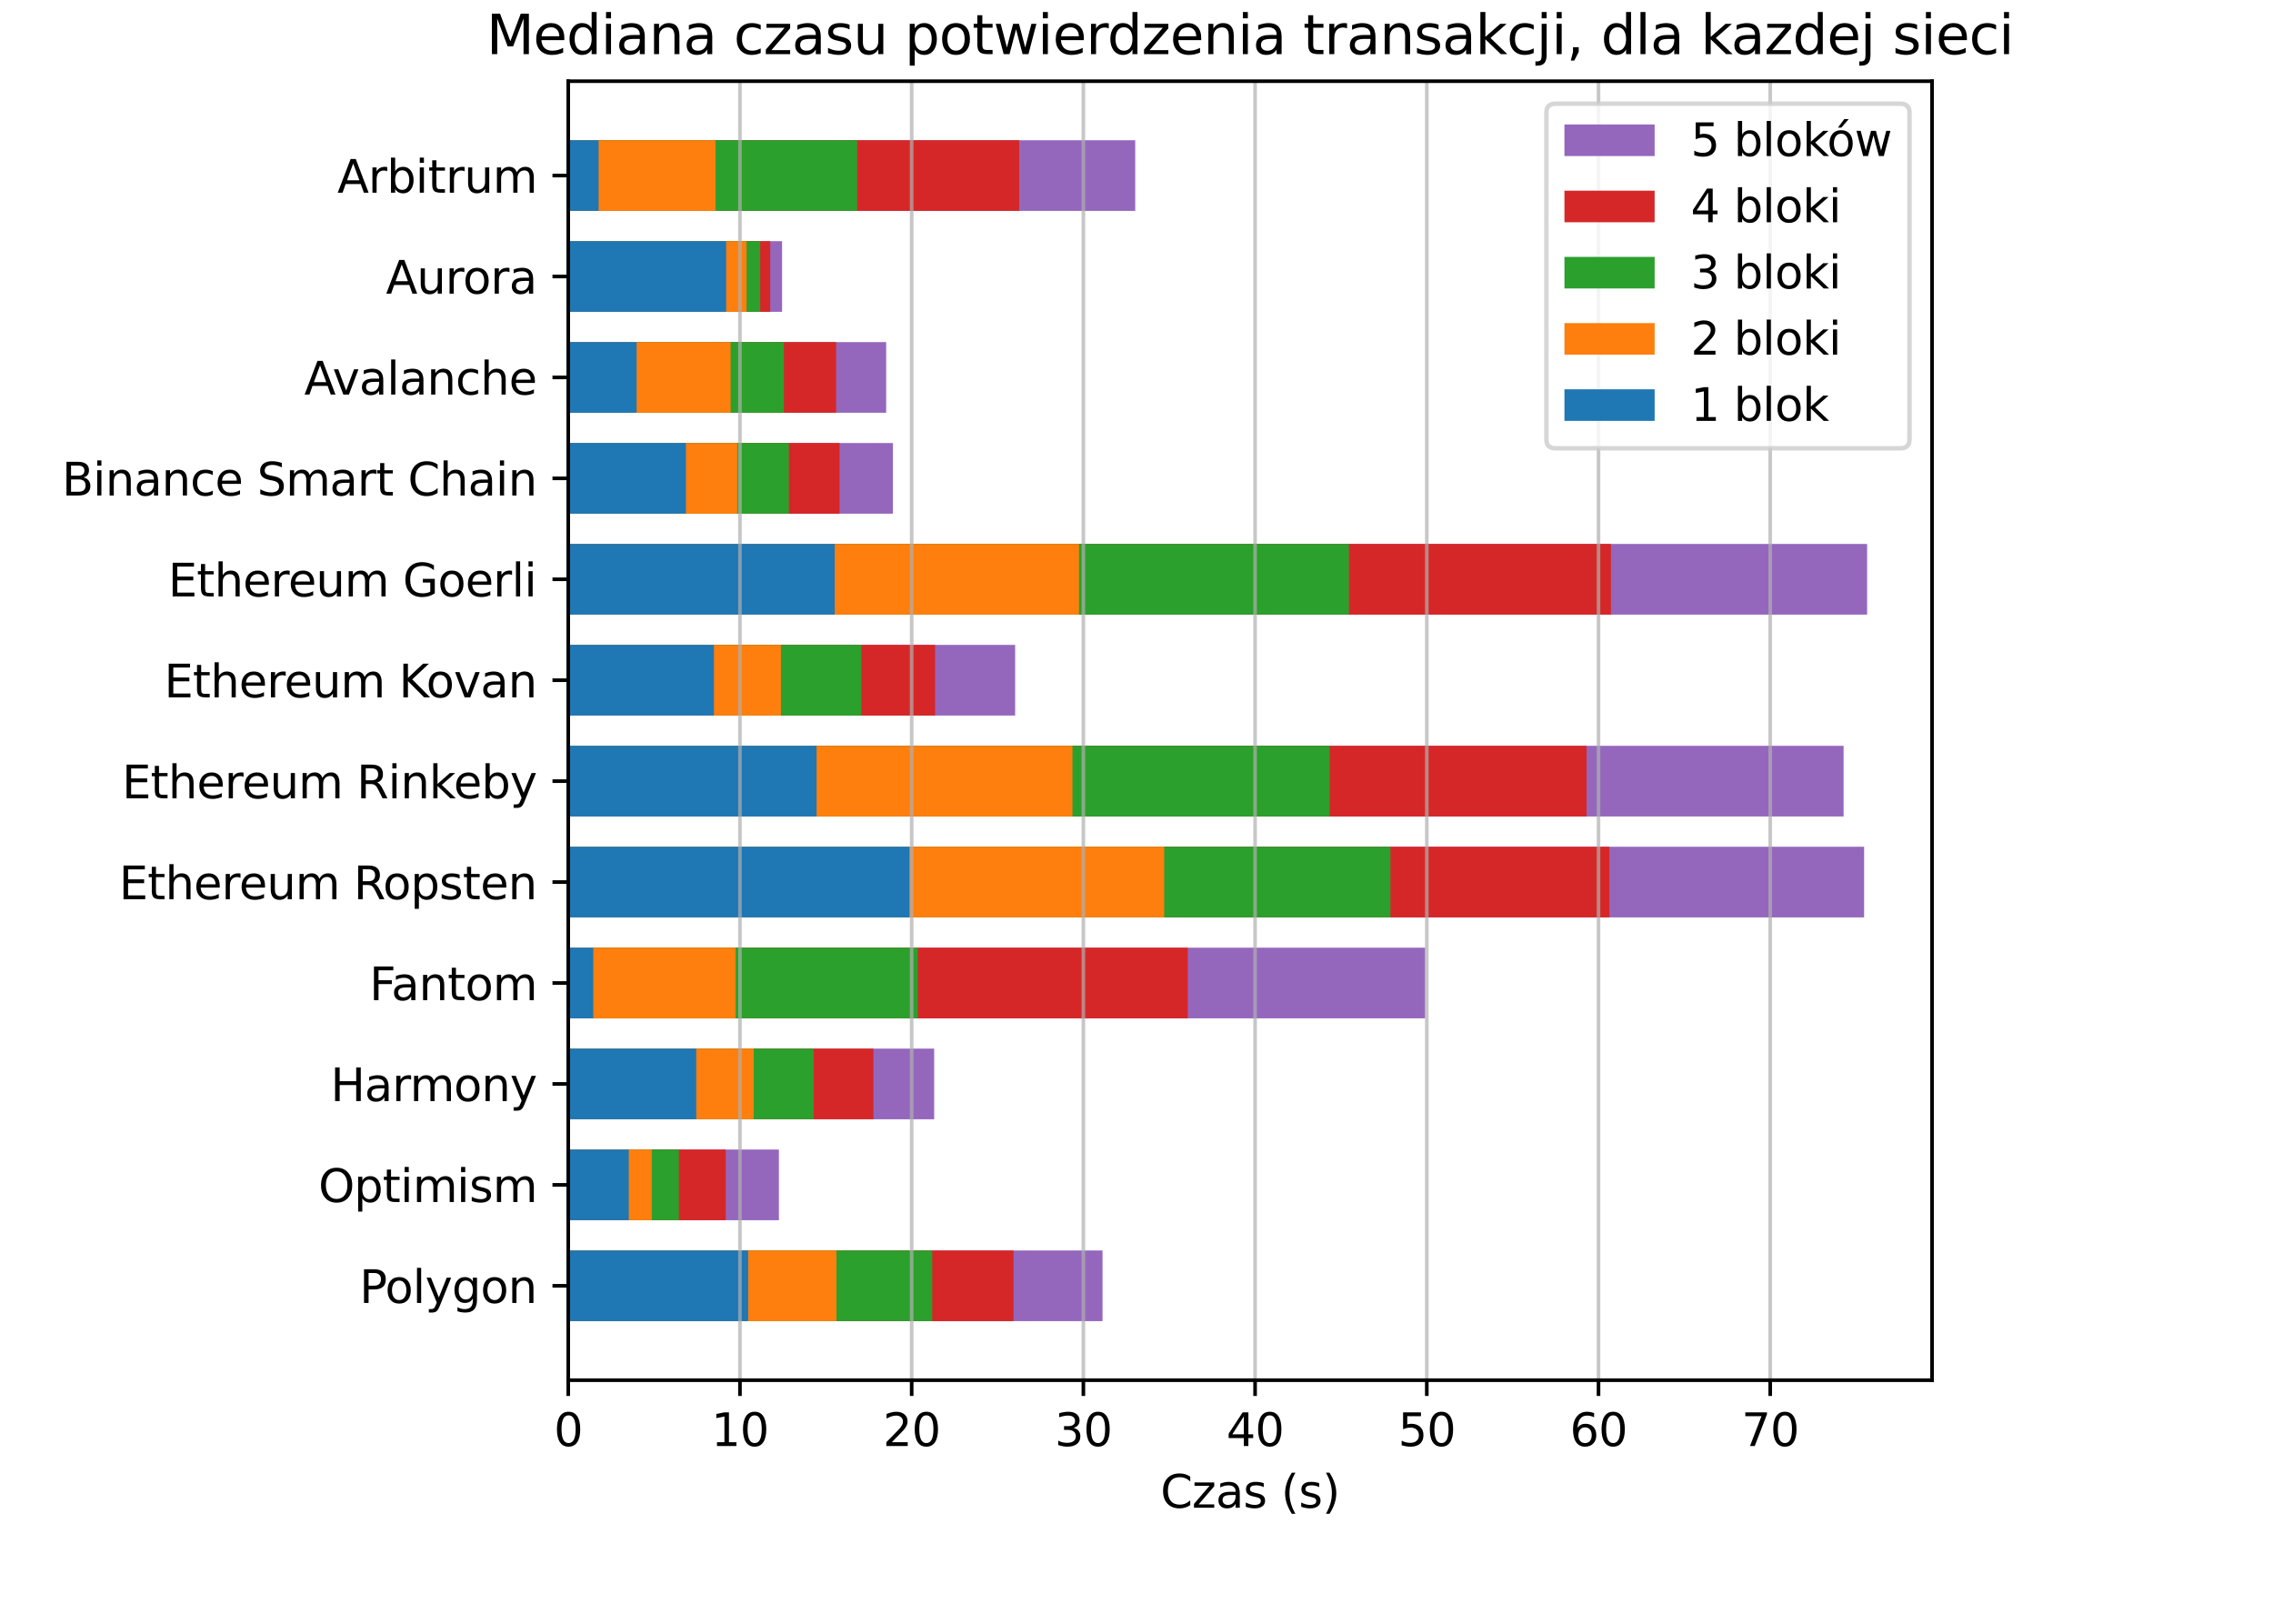 <?xml version="1.0" encoding="utf-8" standalone="no"?>
<!DOCTYPE svg PUBLIC "-//W3C//DTD SVG 1.1//EN"
  "http://www.w3.org/Graphics/SVG/1.1/DTD/svg11.dtd">
<svg xmlns:xlink="http://www.w3.org/1999/xlink" width="504pt" height="360pt" viewBox="0 0 504 360" xmlns="http://www.w3.org/2000/svg" version="1.1">
 <defs>
  <style type="text/css">*{stroke-linejoin: round; stroke-linecap: butt}</style>
 </defs>
 <g id="figure_1">
  <g id="patch_1">
   <path d="M 0 360 
L 504 360 
L 504 0 
L 0 0 
z
" style="fill: #ffffff"/>
  </g>
  <g id="axes_1">
   <g id="patch_2">
    <path d="M 126 306 
L 428.4 306 
L 428.4 18 
L 126 18 
z
" style="fill: #ffffff"/>
   </g>
   <g id="patch_3">
    <path d="M 126 292.909 
L 244.466 292.909 
L 244.466 277.245 
L 126 277.245 
z
" clip-path="url(#pb074f4d6b5)" style="fill: #9467bd"/>
   </g>
   <g id="patch_4">
    <path d="M 126 270.531 
L 172.711 270.531 
L 172.711 254.867 
L 126 254.867 
z
" clip-path="url(#pb074f4d6b5)" style="fill: #9467bd"/>
   </g>
   <g id="patch_5">
    <path d="M 126 248.154 
L 207.137 248.154 
L 207.137 232.49 
L 126 232.49 
z
" clip-path="url(#pb074f4d6b5)" style="fill: #9467bd"/>
   </g>
   <g id="patch_6">
    <path d="M 126 225.776 
L 316.008 225.776 
L 316.008 210.112 
L 126 210.112 
z
" clip-path="url(#pb074f4d6b5)" style="fill: #9467bd"/>
   </g>
   <g id="patch_7">
    <path d="M 126 203.399 
L 413.335 203.399 
L 413.335 187.734 
L 126 187.734 
z
" clip-path="url(#pb074f4d6b5)" style="fill: #9467bd"/>
   </g>
   <g id="patch_8">
    <path d="M 126 181.021 
L 408.787 181.021 
L 408.787 165.357 
L 126 165.357 
z
" clip-path="url(#pb074f4d6b5)" style="fill: #9467bd"/>
   </g>
   <g id="patch_9">
    <path d="M 126 158.643 
L 225.091 158.643 
L 225.091 142.979 
L 126 142.979 
z
" clip-path="url(#pb074f4d6b5)" style="fill: #9467bd"/>
   </g>
   <g id="patch_10">
    <path d="M 126 136.266 
L 414 136.266 
L 414 120.601 
L 126 120.601 
z
" clip-path="url(#pb074f4d6b5)" style="fill: #9467bd"/>
   </g>
   <g id="patch_11">
    <path d="M 126 113.888 
L 197.996 113.888 
L 197.996 98.224 
L 126 98.224 
z
" clip-path="url(#pb074f4d6b5)" style="fill: #9467bd"/>
   </g>
   <g id="patch_12">
    <path d="M 126 91.51 
L 196.492 91.51 
L 196.492 75.846 
L 126 75.846 
z
" clip-path="url(#pb074f4d6b5)" style="fill: #9467bd"/>
   </g>
   <g id="patch_13">
    <path d="M 126 69.133 
L 173.412 69.133 
L 173.412 53.469 
L 126 53.469 
z
" clip-path="url(#pb074f4d6b5)" style="fill: #9467bd"/>
   </g>
   <g id="patch_14">
    <path d="M 126 46.755 
L 251.717 46.755 
L 251.717 31.091 
L 126 31.091 
z
" clip-path="url(#pb074f4d6b5)" style="fill: #9467bd"/>
   </g>
   <g id="patch_15">
    <path d="M 126 292.909 
L 224.739 292.909 
L 224.739 277.245 
L 126 277.245 
z
" clip-path="url(#pb074f4d6b5)" style="fill: #d62728"/>
   </g>
   <g id="patch_16">
    <path d="M 126 270.531 
L 160.93 270.531 
L 160.93 254.867 
L 126 254.867 
z
" clip-path="url(#pb074f4d6b5)" style="fill: #d62728"/>
   </g>
   <g id="patch_17">
    <path d="M 126 248.154 
L 193.668 248.154 
L 193.668 232.49 
L 126 232.49 
z
" clip-path="url(#pb074f4d6b5)" style="fill: #d62728"/>
   </g>
   <g id="patch_18">
    <path d="M 126 225.776 
L 263.364 225.776 
L 263.364 210.112 
L 126 210.112 
z
" clip-path="url(#pb074f4d6b5)" style="fill: #d62728"/>
   </g>
   <g id="patch_19">
    <path d="M 126 203.399 
L 356.86 203.399 
L 356.86 187.734 
L 126 187.734 
z
" clip-path="url(#pb074f4d6b5)" style="fill: #d62728"/>
   </g>
   <g id="patch_20">
    <path d="M 126 181.021 
L 351.796 181.021 
L 351.796 165.357 
L 126 165.357 
z
" clip-path="url(#pb074f4d6b5)" style="fill: #d62728"/>
   </g>
   <g id="patch_21">
    <path d="M 126 158.643 
L 207.344 158.643 
L 207.344 142.979 
L 126 142.979 
z
" clip-path="url(#pb074f4d6b5)" style="fill: #d62728"/>
   </g>
   <g id="patch_22">
    <path d="M 126 136.266 
L 357.198 136.266 
L 357.198 120.601 
L 126 120.601 
z
" clip-path="url(#pb074f4d6b5)" style="fill: #d62728"/>
   </g>
   <g id="patch_23">
    <path d="M 126 113.888 
L 186.159 113.888 
L 186.159 98.224 
L 126 98.224 
z
" clip-path="url(#pb074f4d6b5)" style="fill: #d62728"/>
   </g>
   <g id="patch_24">
    <path d="M 126 91.51 
L 185.395 91.51 
L 185.395 75.846 
L 126 75.846 
z
" clip-path="url(#pb074f4d6b5)" style="fill: #d62728"/>
   </g>
   <g id="patch_25">
    <path d="M 126 69.133 
L 170.786 69.133 
L 170.786 53.469 
L 126 53.469 
z
" clip-path="url(#pb074f4d6b5)" style="fill: #d62728"/>
   </g>
   <g id="patch_26">
    <path d="M 126 46.755 
L 225.98 46.755 
L 225.98 31.091 
L 126 31.091 
z
" clip-path="url(#pb074f4d6b5)" style="fill: #d62728"/>
   </g>
   <g id="patch_27">
    <path d="M 126 292.909 
L 206.701 292.909 
L 206.701 277.245 
L 126 277.245 
z
" clip-path="url(#pb074f4d6b5)" style="fill: #2ca02c"/>
   </g>
   <g id="patch_28">
    <path d="M 126 270.531 
L 150.532 270.531 
L 150.532 254.867 
L 126 254.867 
z
" clip-path="url(#pb074f4d6b5)" style="fill: #2ca02c"/>
   </g>
   <g id="patch_29">
    <path d="M 126 248.154 
L 180.398 248.154 
L 180.398 232.49 
L 126 232.49 
z
" clip-path="url(#pb074f4d6b5)" style="fill: #2ca02c"/>
   </g>
   <g id="patch_30">
    <path d="M 126 225.776 
L 203.498 225.776 
L 203.498 210.112 
L 126 210.112 
z
" clip-path="url(#pb074f4d6b5)" style="fill: #2ca02c"/>
   </g>
   <g id="patch_31">
    <path d="M 126 203.399 
L 308.305 203.399 
L 308.305 187.734 
L 126 187.734 
z
" clip-path="url(#pb074f4d6b5)" style="fill: #2ca02c"/>
   </g>
   <g id="patch_32">
    <path d="M 126 181.021 
L 294.806 181.021 
L 294.806 165.357 
L 126 165.357 
z
" clip-path="url(#pb074f4d6b5)" style="fill: #2ca02c"/>
   </g>
   <g id="patch_33">
    <path d="M 126 158.643 
L 190.975 158.643 
L 190.975 142.979 
L 126 142.979 
z
" clip-path="url(#pb074f4d6b5)" style="fill: #2ca02c"/>
   </g>
   <g id="patch_34">
    <path d="M 126 136.266 
L 299.11 136.266 
L 299.11 120.601 
L 126 120.601 
z
" clip-path="url(#pb074f4d6b5)" style="fill: #2ca02c"/>
   </g>
   <g id="patch_35">
    <path d="M 126 113.888 
L 174.914 113.888 
L 174.914 98.224 
L 126 98.224 
z
" clip-path="url(#pb074f4d6b5)" style="fill: #2ca02c"/>
   </g>
   <g id="patch_36">
    <path d="M 126 91.51 
L 173.816 91.51 
L 173.816 75.846 
L 126 75.846 
z
" clip-path="url(#pb074f4d6b5)" style="fill: #2ca02c"/>
   </g>
   <g id="patch_37">
    <path d="M 126 69.133 
L 168.559 69.133 
L 168.559 53.469 
L 126 53.469 
z
" clip-path="url(#pb074f4d6b5)" style="fill: #2ca02c"/>
   </g>
   <g id="patch_38">
    <path d="M 126 46.755 
L 190.058 46.755 
L 190.058 31.091 
L 126 31.091 
z
" clip-path="url(#pb074f4d6b5)" style="fill: #2ca02c"/>
   </g>
   <g id="patch_39">
    <path d="M 126 292.909 
L 185.461 292.909 
L 185.461 277.245 
L 126 277.245 
z
" clip-path="url(#pb074f4d6b5)" style="fill: #ff7f0e"/>
   </g>
   <g id="patch_40">
    <path d="M 126 270.531 
L 144.517 270.531 
L 144.517 254.867 
L 126 254.867 
z
" clip-path="url(#pb074f4d6b5)" style="fill: #ff7f0e"/>
   </g>
   <g id="patch_41">
    <path d="M 126 248.154 
L 167.115 248.154 
L 167.115 232.49 
L 126 232.49 
z
" clip-path="url(#pb074f4d6b5)" style="fill: #ff7f0e"/>
   </g>
   <g id="patch_42">
    <path d="M 126 225.776 
L 163.108 225.776 
L 163.108 210.112 
L 126 210.112 
z
" clip-path="url(#pb074f4d6b5)" style="fill: #ff7f0e"/>
   </g>
   <g id="patch_43">
    <path d="M 126 203.399 
L 258.137 203.399 
L 258.137 187.734 
L 126 187.734 
z
" clip-path="url(#pb074f4d6b5)" style="fill: #ff7f0e"/>
   </g>
   <g id="patch_44">
    <path d="M 126 181.021 
L 237.796 181.021 
L 237.796 165.357 
L 126 165.357 
z
" clip-path="url(#pb074f4d6b5)" style="fill: #ff7f0e"/>
   </g>
   <g id="patch_45">
    <path d="M 126 158.643 
L 173.155 158.643 
L 173.155 142.979 
L 126 142.979 
z
" clip-path="url(#pb074f4d6b5)" style="fill: #ff7f0e"/>
   </g>
   <g id="patch_46">
    <path d="M 126 136.266 
L 239.25 136.266 
L 239.25 120.601 
L 126 120.601 
z
" clip-path="url(#pb074f4d6b5)" style="fill: #ff7f0e"/>
   </g>
   <g id="patch_47">
    <path d="M 126 113.888 
L 163.478 113.888 
L 163.478 98.224 
L 126 98.224 
z
" clip-path="url(#pb074f4d6b5)" style="fill: #ff7f0e"/>
   </g>
   <g id="patch_48">
    <path d="M 126 91.51 
L 162.001 91.51 
L 162.001 75.846 
L 126 75.846 
z
" clip-path="url(#pb074f4d6b5)" style="fill: #ff7f0e"/>
   </g>
   <g id="patch_49">
    <path d="M 126 69.133 
L 165.535 69.133 
L 165.535 53.469 
L 126 53.469 
z
" clip-path="url(#pb074f4d6b5)" style="fill: #ff7f0e"/>
   </g>
   <g id="patch_50">
    <path d="M 126 46.755 
L 158.654 46.755 
L 158.654 31.091 
L 126 31.091 
z
" clip-path="url(#pb074f4d6b5)" style="fill: #ff7f0e"/>
   </g>
   <g id="patch_51">
    <path d="M 126 292.909 
L 165.888 292.909 
L 165.888 277.245 
L 126 277.245 
z
" clip-path="url(#pb074f4d6b5)" style="fill: #1f77b4"/>
   </g>
   <g id="patch_52">
    <path d="M 126 270.531 
L 139.423 270.531 
L 139.423 254.867 
L 126 254.867 
z
" clip-path="url(#pb074f4d6b5)" style="fill: #1f77b4"/>
   </g>
   <g id="patch_53">
    <path d="M 126 248.154 
L 154.387 248.154 
L 154.387 232.49 
L 126 232.49 
z
" clip-path="url(#pb074f4d6b5)" style="fill: #1f77b4"/>
   </g>
   <g id="patch_54">
    <path d="M 126 225.776 
L 131.556 225.776 
L 131.556 210.112 
L 126 210.112 
z
" clip-path="url(#pb074f4d6b5)" style="fill: #1f77b4"/>
   </g>
   <g id="patch_55">
    <path d="M 126 203.399 
L 201.669 203.399 
L 201.669 187.734 
L 126 187.734 
z
" clip-path="url(#pb074f4d6b5)" style="fill: #1f77b4"/>
   </g>
   <g id="patch_56">
    <path d="M 126 181.021 
L 181.063 181.021 
L 181.063 165.357 
L 126 165.357 
z
" clip-path="url(#pb074f4d6b5)" style="fill: #1f77b4"/>
   </g>
   <g id="patch_57">
    <path d="M 126 158.643 
L 158.304 158.643 
L 158.304 142.979 
L 126 142.979 
z
" clip-path="url(#pb074f4d6b5)" style="fill: #1f77b4"/>
   </g>
   <g id="patch_58">
    <path d="M 126 136.266 
L 185.089 136.266 
L 185.089 120.601 
L 126 120.601 
z
" clip-path="url(#pb074f4d6b5)" style="fill: #1f77b4"/>
   </g>
   <g id="patch_59">
    <path d="M 126 113.888 
L 152.093 113.888 
L 152.093 98.224 
L 126 98.224 
z
" clip-path="url(#pb074f4d6b5)" style="fill: #1f77b4"/>
   </g>
   <g id="patch_60">
    <path d="M 126 91.51 
L 141.165 91.51 
L 141.165 75.846 
L 126 75.846 
z
" clip-path="url(#pb074f4d6b5)" style="fill: #1f77b4"/>
   </g>
   <g id="patch_61">
    <path d="M 126 69.133 
L 161.013 69.133 
L 161.013 53.469 
L 126 53.469 
z
" clip-path="url(#pb074f4d6b5)" style="fill: #1f77b4"/>
   </g>
   <g id="patch_62">
    <path d="M 126 46.755 
L 132.735 46.755 
L 132.735 31.091 
L 126 31.091 
z
" clip-path="url(#pb074f4d6b5)" style="fill: #1f77b4"/>
   </g>
   <g id="matplotlib.axis_1">
    <g id="xtick_1">
     <g id="line2d_1">
      <path d="M 126 306 
L 126 18 
" clip-path="url(#pb074f4d6b5)" style="fill: none; stroke: #b0b0b0; stroke-opacity: 0.7; stroke-width: 0.8; stroke-linecap: square"/>
     </g>
     <g id="line2d_2">
      <defs>
       <path id="md0ee60b327" d="M 0 0 
L 0 3.5 
" style="stroke: #000000; stroke-width: 0.8"/>
      </defs>
      <g>
       <use xlink:href="#md0ee60b327" x="126" y="306" style="stroke: #000000; stroke-width: 0.8"/>
      </g>
     </g>
     <g id="text_1">
      <!-- 0 -->
      <g transform="translate(122.819 320.598)scale(0.1 -0.1)">
       <defs>
        <path id="DejaVuSans-30" d="M 2034 4250 
Q 1547 4250 1301 3770 
Q 1056 3291 1056 2328 
Q 1056 1369 1301 889 
Q 1547 409 2034 409 
Q 2525 409 2770 889 
Q 3016 1369 3016 2328 
Q 3016 3291 2770 3770 
Q 2525 4250 2034 4250 
z
M 2034 4750 
Q 2819 4750 3233 4129 
Q 3647 3509 3647 2328 
Q 3647 1150 3233 529 
Q 2819 -91 2034 -91 
Q 1250 -91 836 529 
Q 422 1150 422 2328 
Q 422 3509 836 4129 
Q 1250 4750 2034 4750 
z
" transform="scale(0.016)"/>
       </defs>
       <use xlink:href="#DejaVuSans-30"/>
      </g>
     </g>
    </g>
    <g id="xtick_2">
     <g id="line2d_3">
      <path d="M 164.074 306 
L 164.074 18 
" clip-path="url(#pb074f4d6b5)" style="fill: none; stroke: #b0b0b0; stroke-opacity: 0.7; stroke-width: 0.8; stroke-linecap: square"/>
     </g>
     <g id="line2d_4">
      <g>
       <use xlink:href="#md0ee60b327" x="164.074" y="306" style="stroke: #000000; stroke-width: 0.8"/>
      </g>
     </g>
     <g id="text_2">
      <!-- 10 -->
      <g transform="translate(157.711 320.598)scale(0.1 -0.1)">
       <defs>
        <path id="DejaVuSans-31" d="M 794 531 
L 1825 531 
L 1825 4091 
L 703 3866 
L 703 4441 
L 1819 4666 
L 2450 4666 
L 2450 531 
L 3481 531 
L 3481 0 
L 794 0 
L 794 531 
z
" transform="scale(0.016)"/>
       </defs>
       <use xlink:href="#DejaVuSans-31"/>
       <use xlink:href="#DejaVuSans-30" x="63.623"/>
      </g>
     </g>
    </g>
    <g id="xtick_3">
     <g id="line2d_5">
      <path d="M 202.148 306 
L 202.148 18 
" clip-path="url(#pb074f4d6b5)" style="fill: none; stroke: #b0b0b0; stroke-opacity: 0.7; stroke-width: 0.8; stroke-linecap: square"/>
     </g>
     <g id="line2d_6">
      <g>
       <use xlink:href="#md0ee60b327" x="202.148" y="306" style="stroke: #000000; stroke-width: 0.8"/>
      </g>
     </g>
     <g id="text_3">
      <!-- 20 -->
      <g transform="translate(195.785 320.598)scale(0.1 -0.1)">
       <defs>
        <path id="DejaVuSans-32" d="M 1228 531 
L 3431 531 
L 3431 0 
L 469 0 
L 469 531 
Q 828 903 1448 1529 
Q 2069 2156 2228 2338 
Q 2531 2678 2651 2914 
Q 2772 3150 2772 3378 
Q 2772 3750 2511 3984 
Q 2250 4219 1831 4219 
Q 1534 4219 1204 4116 
Q 875 4013 500 3803 
L 500 4441 
Q 881 4594 1212 4672 
Q 1544 4750 1819 4750 
Q 2544 4750 2975 4387 
Q 3406 4025 3406 3419 
Q 3406 3131 3298 2873 
Q 3191 2616 2906 2266 
Q 2828 2175 2409 1742 
Q 1991 1309 1228 531 
z
" transform="scale(0.016)"/>
       </defs>
       <use xlink:href="#DejaVuSans-32"/>
       <use xlink:href="#DejaVuSans-30" x="63.623"/>
      </g>
     </g>
    </g>
    <g id="xtick_4">
     <g id="line2d_7">
      <path d="M 240.221 306 
L 240.221 18 
" clip-path="url(#pb074f4d6b5)" style="fill: none; stroke: #b0b0b0; stroke-opacity: 0.7; stroke-width: 0.8; stroke-linecap: square"/>
     </g>
     <g id="line2d_8">
      <g>
       <use xlink:href="#md0ee60b327" x="240.221" y="306" style="stroke: #000000; stroke-width: 0.8"/>
      </g>
     </g>
     <g id="text_4">
      <!-- 30 -->
      <g transform="translate(233.859 320.598)scale(0.1 -0.1)">
       <defs>
        <path id="DejaVuSans-33" d="M 2597 2516 
Q 3050 2419 3304 2112 
Q 3559 1806 3559 1356 
Q 3559 666 3084 287 
Q 2609 -91 1734 -91 
Q 1441 -91 1130 -33 
Q 819 25 488 141 
L 488 750 
Q 750 597 1062 519 
Q 1375 441 1716 441 
Q 2309 441 2620 675 
Q 2931 909 2931 1356 
Q 2931 1769 2642 2001 
Q 2353 2234 1838 2234 
L 1294 2234 
L 1294 2753 
L 1863 2753 
Q 2328 2753 2575 2939 
Q 2822 3125 2822 3475 
Q 2822 3834 2567 4026 
Q 2313 4219 1838 4219 
Q 1578 4219 1281 4162 
Q 984 4106 628 3988 
L 628 4550 
Q 988 4650 1302 4700 
Q 1616 4750 1894 4750 
Q 2613 4750 3031 4423 
Q 3450 4097 3450 3541 
Q 3450 3153 3228 2886 
Q 3006 2619 2597 2516 
z
" transform="scale(0.016)"/>
       </defs>
       <use xlink:href="#DejaVuSans-33"/>
       <use xlink:href="#DejaVuSans-30" x="63.623"/>
      </g>
     </g>
    </g>
    <g id="xtick_5">
     <g id="line2d_9">
      <path d="M 278.295 306 
L 278.295 18 
" clip-path="url(#pb074f4d6b5)" style="fill: none; stroke: #b0b0b0; stroke-opacity: 0.7; stroke-width: 0.8; stroke-linecap: square"/>
     </g>
     <g id="line2d_10">
      <g>
       <use xlink:href="#md0ee60b327" x="278.295" y="306" style="stroke: #000000; stroke-width: 0.8"/>
      </g>
     </g>
     <g id="text_5">
      <!-- 40 -->
      <g transform="translate(271.933 320.598)scale(0.1 -0.1)">
       <defs>
        <path id="DejaVuSans-34" d="M 2419 4116 
L 825 1625 
L 2419 1625 
L 2419 4116 
z
M 2253 4666 
L 3047 4666 
L 3047 1625 
L 3713 1625 
L 3713 1100 
L 3047 1100 
L 3047 0 
L 2419 0 
L 2419 1100 
L 313 1100 
L 313 1709 
L 2253 4666 
z
" transform="scale(0.016)"/>
       </defs>
       <use xlink:href="#DejaVuSans-34"/>
       <use xlink:href="#DejaVuSans-30" x="63.623"/>
      </g>
     </g>
    </g>
    <g id="xtick_6">
     <g id="line2d_11">
      <path d="M 316.369 306 
L 316.369 18 
" clip-path="url(#pb074f4d6b5)" style="fill: none; stroke: #b0b0b0; stroke-opacity: 0.7; stroke-width: 0.8; stroke-linecap: square"/>
     </g>
     <g id="line2d_12">
      <g>
       <use xlink:href="#md0ee60b327" x="316.369" y="306" style="stroke: #000000; stroke-width: 0.8"/>
      </g>
     </g>
     <g id="text_6">
      <!-- 50 -->
      <g transform="translate(310.006 320.598)scale(0.1 -0.1)">
       <defs>
        <path id="DejaVuSans-35" d="M 691 4666 
L 3169 4666 
L 3169 4134 
L 1269 4134 
L 1269 2991 
Q 1406 3038 1543 3061 
Q 1681 3084 1819 3084 
Q 2600 3084 3056 2656 
Q 3513 2228 3513 1497 
Q 3513 744 3044 326 
Q 2575 -91 1722 -91 
Q 1428 -91 1123 -41 
Q 819 9 494 109 
L 494 744 
Q 775 591 1075 516 
Q 1375 441 1709 441 
Q 2250 441 2565 725 
Q 2881 1009 2881 1497 
Q 2881 1984 2565 2268 
Q 2250 2553 1709 2553 
Q 1456 2553 1204 2497 
Q 953 2441 691 2322 
L 691 4666 
z
" transform="scale(0.016)"/>
       </defs>
       <use xlink:href="#DejaVuSans-35"/>
       <use xlink:href="#DejaVuSans-30" x="63.623"/>
      </g>
     </g>
    </g>
    <g id="xtick_7">
     <g id="line2d_13">
      <path d="M 354.443 306 
L 354.443 18 
" clip-path="url(#pb074f4d6b5)" style="fill: none; stroke: #b0b0b0; stroke-opacity: 0.7; stroke-width: 0.8; stroke-linecap: square"/>
     </g>
     <g id="line2d_14">
      <g>
       <use xlink:href="#md0ee60b327" x="354.443" y="306" style="stroke: #000000; stroke-width: 0.8"/>
      </g>
     </g>
     <g id="text_7">
      <!-- 60 -->
      <g transform="translate(348.08 320.598)scale(0.1 -0.1)">
       <defs>
        <path id="DejaVuSans-36" d="M 2113 2584 
Q 1688 2584 1439 2293 
Q 1191 2003 1191 1497 
Q 1191 994 1439 701 
Q 1688 409 2113 409 
Q 2538 409 2786 701 
Q 3034 994 3034 1497 
Q 3034 2003 2786 2293 
Q 2538 2584 2113 2584 
z
M 3366 4563 
L 3366 3988 
Q 3128 4100 2886 4159 
Q 2644 4219 2406 4219 
Q 1781 4219 1451 3797 
Q 1122 3375 1075 2522 
Q 1259 2794 1537 2939 
Q 1816 3084 2150 3084 
Q 2853 3084 3261 2657 
Q 3669 2231 3669 1497 
Q 3669 778 3244 343 
Q 2819 -91 2113 -91 
Q 1303 -91 875 529 
Q 447 1150 447 2328 
Q 447 3434 972 4092 
Q 1497 4750 2381 4750 
Q 2619 4750 2861 4703 
Q 3103 4656 3366 4563 
z
" transform="scale(0.016)"/>
       </defs>
       <use xlink:href="#DejaVuSans-36"/>
       <use xlink:href="#DejaVuSans-30" x="63.623"/>
      </g>
     </g>
    </g>
    <g id="xtick_8">
     <g id="line2d_15">
      <path d="M 392.516 306 
L 392.516 18 
" clip-path="url(#pb074f4d6b5)" style="fill: none; stroke: #b0b0b0; stroke-opacity: 0.7; stroke-width: 0.8; stroke-linecap: square"/>
     </g>
     <g id="line2d_16">
      <g>
       <use xlink:href="#md0ee60b327" x="392.516" y="306" style="stroke: #000000; stroke-width: 0.8"/>
      </g>
     </g>
     <g id="text_8">
      <!-- 70 -->
      <g transform="translate(386.154 320.598)scale(0.1 -0.1)">
       <defs>
        <path id="DejaVuSans-37" d="M 525 4666 
L 3525 4666 
L 3525 4397 
L 1831 0 
L 1172 0 
L 2766 4134 
L 525 4134 
L 525 4666 
z
" transform="scale(0.016)"/>
       </defs>
       <use xlink:href="#DejaVuSans-37"/>
       <use xlink:href="#DejaVuSans-30" x="63.623"/>
      </g>
     </g>
    </g>
    <g id="text_9">
     <!-- Czas (s) -->
     <g transform="translate(257.32 334.277)scale(0.1 -0.1)">
      <defs>
       <path id="DejaVuSans-43" d="M 4122 4306 
L 4122 3641 
Q 3803 3938 3442 4084 
Q 3081 4231 2675 4231 
Q 1875 4231 1450 3742 
Q 1025 3253 1025 2328 
Q 1025 1406 1450 917 
Q 1875 428 2675 428 
Q 3081 428 3442 575 
Q 3803 722 4122 1019 
L 4122 359 
Q 3791 134 3420 21 
Q 3050 -91 2638 -91 
Q 1578 -91 968 557 
Q 359 1206 359 2328 
Q 359 3453 968 4101 
Q 1578 4750 2638 4750 
Q 3056 4750 3426 4639 
Q 3797 4528 4122 4306 
z
" transform="scale(0.016)"/>
       <path id="DejaVuSans-7a" d="M 353 3500 
L 3084 3500 
L 3084 2975 
L 922 459 
L 3084 459 
L 3084 0 
L 275 0 
L 275 525 
L 2438 3041 
L 353 3041 
L 353 3500 
z
" transform="scale(0.016)"/>
       <path id="DejaVuSans-61" d="M 2194 1759 
Q 1497 1759 1228 1600 
Q 959 1441 959 1056 
Q 959 750 1161 570 
Q 1363 391 1709 391 
Q 2188 391 2477 730 
Q 2766 1069 2766 1631 
L 2766 1759 
L 2194 1759 
z
M 3341 1997 
L 3341 0 
L 2766 0 
L 2766 531 
Q 2569 213 2275 61 
Q 1981 -91 1556 -91 
Q 1019 -91 701 211 
Q 384 513 384 1019 
Q 384 1609 779 1909 
Q 1175 2209 1959 2209 
L 2766 2209 
L 2766 2266 
Q 2766 2663 2505 2880 
Q 2244 3097 1772 3097 
Q 1472 3097 1187 3025 
Q 903 2953 641 2809 
L 641 3341 
Q 956 3463 1253 3523 
Q 1550 3584 1831 3584 
Q 2591 3584 2966 3190 
Q 3341 2797 3341 1997 
z
" transform="scale(0.016)"/>
       <path id="DejaVuSans-73" d="M 2834 3397 
L 2834 2853 
Q 2591 2978 2328 3040 
Q 2066 3103 1784 3103 
Q 1356 3103 1142 2972 
Q 928 2841 928 2578 
Q 928 2378 1081 2264 
Q 1234 2150 1697 2047 
L 1894 2003 
Q 2506 1872 2764 1633 
Q 3022 1394 3022 966 
Q 3022 478 2636 193 
Q 2250 -91 1575 -91 
Q 1294 -91 989 -36 
Q 684 19 347 128 
L 347 722 
Q 666 556 975 473 
Q 1284 391 1588 391 
Q 1994 391 2212 530 
Q 2431 669 2431 922 
Q 2431 1156 2273 1281 
Q 2116 1406 1581 1522 
L 1381 1569 
Q 847 1681 609 1914 
Q 372 2147 372 2553 
Q 372 3047 722 3315 
Q 1072 3584 1716 3584 
Q 2034 3584 2315 3537 
Q 2597 3491 2834 3397 
z
" transform="scale(0.016)"/>
       <path id="DejaVuSans-20" transform="scale(0.016)"/>
       <path id="DejaVuSans-28" d="M 1984 4856 
Q 1566 4138 1362 3434 
Q 1159 2731 1159 2009 
Q 1159 1288 1364 580 
Q 1569 -128 1984 -844 
L 1484 -844 
Q 1016 -109 783 600 
Q 550 1309 550 2009 
Q 550 2706 781 3412 
Q 1013 4119 1484 4856 
L 1984 4856 
z
" transform="scale(0.016)"/>
       <path id="DejaVuSans-29" d="M 513 4856 
L 1013 4856 
Q 1481 4119 1714 3412 
Q 1947 2706 1947 2009 
Q 1947 1309 1714 600 
Q 1481 -109 1013 -844 
L 513 -844 
Q 928 -128 1133 580 
Q 1338 1288 1338 2009 
Q 1338 2731 1133 3434 
Q 928 4138 513 4856 
z
" transform="scale(0.016)"/>
      </defs>
      <use xlink:href="#DejaVuSans-43"/>
      <use xlink:href="#DejaVuSans-7a" x="69.824"/>
      <use xlink:href="#DejaVuSans-61" x="122.314"/>
      <use xlink:href="#DejaVuSans-73" x="183.594"/>
      <use xlink:href="#DejaVuSans-20" x="235.693"/>
      <use xlink:href="#DejaVuSans-28" x="267.48"/>
      <use xlink:href="#DejaVuSans-73" x="306.494"/>
      <use xlink:href="#DejaVuSans-29" x="358.594"/>
     </g>
    </g>
   </g>
   <g id="matplotlib.axis_2">
    <g id="ytick_1">
     <g id="line2d_17">
      <defs>
       <path id="m1bf7a551d7" d="M 0 0 
L -3.5 0 
" style="stroke: #000000; stroke-width: 0.8"/>
      </defs>
      <g>
       <use xlink:href="#m1bf7a551d7" x="126" y="285.077" style="stroke: #000000; stroke-width: 0.8"/>
      </g>
     </g>
     <g id="text_10">
      <!-- Polygon -->
      <g transform="translate(79.713 288.876)scale(0.1 -0.1)">
       <defs>
        <path id="DejaVuSans-50" d="M 1259 4147 
L 1259 2394 
L 2053 2394 
Q 2494 2394 2734 2622 
Q 2975 2850 2975 3272 
Q 2975 3691 2734 3919 
Q 2494 4147 2053 4147 
L 1259 4147 
z
M 628 4666 
L 2053 4666 
Q 2838 4666 3239 4311 
Q 3641 3956 3641 3272 
Q 3641 2581 3239 2228 
Q 2838 1875 2053 1875 
L 1259 1875 
L 1259 0 
L 628 0 
L 628 4666 
z
" transform="scale(0.016)"/>
        <path id="DejaVuSans-6f" d="M 1959 3097 
Q 1497 3097 1228 2736 
Q 959 2375 959 1747 
Q 959 1119 1226 758 
Q 1494 397 1959 397 
Q 2419 397 2687 759 
Q 2956 1122 2956 1747 
Q 2956 2369 2687 2733 
Q 2419 3097 1959 3097 
z
M 1959 3584 
Q 2709 3584 3137 3096 
Q 3566 2609 3566 1747 
Q 3566 888 3137 398 
Q 2709 -91 1959 -91 
Q 1206 -91 779 398 
Q 353 888 353 1747 
Q 353 2609 779 3096 
Q 1206 3584 1959 3584 
z
" transform="scale(0.016)"/>
        <path id="DejaVuSans-6c" d="M 603 4863 
L 1178 4863 
L 1178 0 
L 603 0 
L 603 4863 
z
" transform="scale(0.016)"/>
        <path id="DejaVuSans-79" d="M 2059 -325 
Q 1816 -950 1584 -1140 
Q 1353 -1331 966 -1331 
L 506 -1331 
L 506 -850 
L 844 -850 
Q 1081 -850 1212 -737 
Q 1344 -625 1503 -206 
L 1606 56 
L 191 3500 
L 800 3500 
L 1894 763 
L 2988 3500 
L 3597 3500 
L 2059 -325 
z
" transform="scale(0.016)"/>
        <path id="DejaVuSans-67" d="M 2906 1791 
Q 2906 2416 2648 2759 
Q 2391 3103 1925 3103 
Q 1463 3103 1205 2759 
Q 947 2416 947 1791 
Q 947 1169 1205 825 
Q 1463 481 1925 481 
Q 2391 481 2648 825 
Q 2906 1169 2906 1791 
z
M 3481 434 
Q 3481 -459 3084 -895 
Q 2688 -1331 1869 -1331 
Q 1566 -1331 1297 -1286 
Q 1028 -1241 775 -1147 
L 775 -588 
Q 1028 -725 1275 -790 
Q 1522 -856 1778 -856 
Q 2344 -856 2625 -561 
Q 2906 -266 2906 331 
L 2906 616 
Q 2728 306 2450 153 
Q 2172 0 1784 0 
Q 1141 0 747 490 
Q 353 981 353 1791 
Q 353 2603 747 3093 
Q 1141 3584 1784 3584 
Q 2172 3584 2450 3431 
Q 2728 3278 2906 2969 
L 2906 3500 
L 3481 3500 
L 3481 434 
z
" transform="scale(0.016)"/>
        <path id="DejaVuSans-6e" d="M 3513 2113 
L 3513 0 
L 2938 0 
L 2938 2094 
Q 2938 2591 2744 2837 
Q 2550 3084 2163 3084 
Q 1697 3084 1428 2787 
Q 1159 2491 1159 1978 
L 1159 0 
L 581 0 
L 581 3500 
L 1159 3500 
L 1159 2956 
Q 1366 3272 1645 3428 
Q 1925 3584 2291 3584 
Q 2894 3584 3203 3211 
Q 3513 2838 3513 2113 
z
" transform="scale(0.016)"/>
       </defs>
       <use xlink:href="#DejaVuSans-50"/>
       <use xlink:href="#DejaVuSans-6f" x="56.678"/>
       <use xlink:href="#DejaVuSans-6c" x="117.859"/>
       <use xlink:href="#DejaVuSans-79" x="145.643"/>
       <use xlink:href="#DejaVuSans-67" x="204.822"/>
       <use xlink:href="#DejaVuSans-6f" x="268.299"/>
       <use xlink:href="#DejaVuSans-6e" x="329.48"/>
      </g>
     </g>
    </g>
    <g id="ytick_2">
     <g id="line2d_18">
      <g>
       <use xlink:href="#m1bf7a551d7" x="126" y="262.699" style="stroke: #000000; stroke-width: 0.8"/>
      </g>
     </g>
     <g id="text_11">
      <!-- Optimism -->
      <g transform="translate(70.612 266.499)scale(0.1 -0.1)">
       <defs>
        <path id="DejaVuSans-4f" d="M 2522 4238 
Q 1834 4238 1429 3725 
Q 1025 3213 1025 2328 
Q 1025 1447 1429 934 
Q 1834 422 2522 422 
Q 3209 422 3611 934 
Q 4013 1447 4013 2328 
Q 4013 3213 3611 3725 
Q 3209 4238 2522 4238 
z
M 2522 4750 
Q 3503 4750 4090 4092 
Q 4678 3434 4678 2328 
Q 4678 1225 4090 567 
Q 3503 -91 2522 -91 
Q 1538 -91 948 565 
Q 359 1222 359 2328 
Q 359 3434 948 4092 
Q 1538 4750 2522 4750 
z
" transform="scale(0.016)"/>
        <path id="DejaVuSans-70" d="M 1159 525 
L 1159 -1331 
L 581 -1331 
L 581 3500 
L 1159 3500 
L 1159 2969 
Q 1341 3281 1617 3432 
Q 1894 3584 2278 3584 
Q 2916 3584 3314 3078 
Q 3713 2572 3713 1747 
Q 3713 922 3314 415 
Q 2916 -91 2278 -91 
Q 1894 -91 1617 61 
Q 1341 213 1159 525 
z
M 3116 1747 
Q 3116 2381 2855 2742 
Q 2594 3103 2138 3103 
Q 1681 3103 1420 2742 
Q 1159 2381 1159 1747 
Q 1159 1113 1420 752 
Q 1681 391 2138 391 
Q 2594 391 2855 752 
Q 3116 1113 3116 1747 
z
" transform="scale(0.016)"/>
        <path id="DejaVuSans-74" d="M 1172 4494 
L 1172 3500 
L 2356 3500 
L 2356 3053 
L 1172 3053 
L 1172 1153 
Q 1172 725 1289 603 
Q 1406 481 1766 481 
L 2356 481 
L 2356 0 
L 1766 0 
Q 1100 0 847 248 
Q 594 497 594 1153 
L 594 3053 
L 172 3053 
L 172 3500 
L 594 3500 
L 594 4494 
L 1172 4494 
z
" transform="scale(0.016)"/>
        <path id="DejaVuSans-69" d="M 603 3500 
L 1178 3500 
L 1178 0 
L 603 0 
L 603 3500 
z
M 603 4863 
L 1178 4863 
L 1178 4134 
L 603 4134 
L 603 4863 
z
" transform="scale(0.016)"/>
        <path id="DejaVuSans-6d" d="M 3328 2828 
Q 3544 3216 3844 3400 
Q 4144 3584 4550 3584 
Q 5097 3584 5394 3201 
Q 5691 2819 5691 2113 
L 5691 0 
L 5113 0 
L 5113 2094 
Q 5113 2597 4934 2840 
Q 4756 3084 4391 3084 
Q 3944 3084 3684 2787 
Q 3425 2491 3425 1978 
L 3425 0 
L 2847 0 
L 2847 2094 
Q 2847 2600 2669 2842 
Q 2491 3084 2119 3084 
Q 1678 3084 1418 2786 
Q 1159 2488 1159 1978 
L 1159 0 
L 581 0 
L 581 3500 
L 1159 3500 
L 1159 2956 
Q 1356 3278 1631 3431 
Q 1906 3584 2284 3584 
Q 2666 3584 2933 3390 
Q 3200 3197 3328 2828 
z
" transform="scale(0.016)"/>
       </defs>
       <use xlink:href="#DejaVuSans-4f"/>
       <use xlink:href="#DejaVuSans-70" x="78.711"/>
       <use xlink:href="#DejaVuSans-74" x="142.188"/>
       <use xlink:href="#DejaVuSans-69" x="181.396"/>
       <use xlink:href="#DejaVuSans-6d" x="209.18"/>
       <use xlink:href="#DejaVuSans-69" x="306.592"/>
       <use xlink:href="#DejaVuSans-73" x="334.375"/>
       <use xlink:href="#DejaVuSans-6d" x="386.475"/>
      </g>
     </g>
    </g>
    <g id="ytick_3">
     <g id="line2d_19">
      <g>
       <use xlink:href="#m1bf7a551d7" x="126" y="240.322" style="stroke: #000000; stroke-width: 0.8"/>
      </g>
     </g>
     <g id="text_12">
      <!-- Harmony -->
      <g transform="translate(73.3 244.121)scale(0.1 -0.1)">
       <defs>
        <path id="DejaVuSans-48" d="M 628 4666 
L 1259 4666 
L 1259 2753 
L 3553 2753 
L 3553 4666 
L 4184 4666 
L 4184 0 
L 3553 0 
L 3553 2222 
L 1259 2222 
L 1259 0 
L 628 0 
L 628 4666 
z
" transform="scale(0.016)"/>
        <path id="DejaVuSans-72" d="M 2631 2963 
Q 2534 3019 2420 3045 
Q 2306 3072 2169 3072 
Q 1681 3072 1420 2755 
Q 1159 2438 1159 1844 
L 1159 0 
L 581 0 
L 581 3500 
L 1159 3500 
L 1159 2956 
Q 1341 3275 1631 3429 
Q 1922 3584 2338 3584 
Q 2397 3584 2469 3576 
Q 2541 3569 2628 3553 
L 2631 2963 
z
" transform="scale(0.016)"/>
       </defs>
       <use xlink:href="#DejaVuSans-48"/>
       <use xlink:href="#DejaVuSans-61" x="75.195"/>
       <use xlink:href="#DejaVuSans-72" x="136.475"/>
       <use xlink:href="#DejaVuSans-6d" x="175.838"/>
       <use xlink:href="#DejaVuSans-6f" x="273.25"/>
       <use xlink:href="#DejaVuSans-6e" x="334.432"/>
       <use xlink:href="#DejaVuSans-79" x="397.811"/>
      </g>
     </g>
    </g>
    <g id="ytick_4">
     <g id="line2d_20">
      <g>
       <use xlink:href="#m1bf7a551d7" x="126" y="217.944" style="stroke: #000000; stroke-width: 0.8"/>
      </g>
     </g>
     <g id="text_13">
      <!-- Fantom -->
      <g transform="translate(81.916 221.743)scale(0.1 -0.1)">
       <defs>
        <path id="DejaVuSans-46" d="M 628 4666 
L 3309 4666 
L 3309 4134 
L 1259 4134 
L 1259 2759 
L 3109 2759 
L 3109 2228 
L 1259 2228 
L 1259 0 
L 628 0 
L 628 4666 
z
" transform="scale(0.016)"/>
       </defs>
       <use xlink:href="#DejaVuSans-46"/>
       <use xlink:href="#DejaVuSans-61" x="48.395"/>
       <use xlink:href="#DejaVuSans-6e" x="109.674"/>
       <use xlink:href="#DejaVuSans-74" x="173.053"/>
       <use xlink:href="#DejaVuSans-6f" x="212.262"/>
       <use xlink:href="#DejaVuSans-6d" x="273.443"/>
      </g>
     </g>
    </g>
    <g id="ytick_5">
     <g id="line2d_21">
      <g>
       <use xlink:href="#m1bf7a551d7" x="126" y="195.566" style="stroke: #000000; stroke-width: 0.8"/>
      </g>
     </g>
     <g id="text_14">
      <!-- Ethereum Ropsten -->
      <g transform="translate(26.389 199.366)scale(0.1 -0.1)">
       <defs>
        <path id="DejaVuSans-45" d="M 628 4666 
L 3578 4666 
L 3578 4134 
L 1259 4134 
L 1259 2753 
L 3481 2753 
L 3481 2222 
L 1259 2222 
L 1259 531 
L 3634 531 
L 3634 0 
L 628 0 
L 628 4666 
z
" transform="scale(0.016)"/>
        <path id="DejaVuSans-68" d="M 3513 2113 
L 3513 0 
L 2938 0 
L 2938 2094 
Q 2938 2591 2744 2837 
Q 2550 3084 2163 3084 
Q 1697 3084 1428 2787 
Q 1159 2491 1159 1978 
L 1159 0 
L 581 0 
L 581 4863 
L 1159 4863 
L 1159 2956 
Q 1366 3272 1645 3428 
Q 1925 3584 2291 3584 
Q 2894 3584 3203 3211 
Q 3513 2838 3513 2113 
z
" transform="scale(0.016)"/>
        <path id="DejaVuSans-65" d="M 3597 1894 
L 3597 1613 
L 953 1613 
Q 991 1019 1311 708 
Q 1631 397 2203 397 
Q 2534 397 2845 478 
Q 3156 559 3463 722 
L 3463 178 
Q 3153 47 2828 -22 
Q 2503 -91 2169 -91 
Q 1331 -91 842 396 
Q 353 884 353 1716 
Q 353 2575 817 3079 
Q 1281 3584 2069 3584 
Q 2775 3584 3186 3129 
Q 3597 2675 3597 1894 
z
M 3022 2063 
Q 3016 2534 2758 2815 
Q 2500 3097 2075 3097 
Q 1594 3097 1305 2825 
Q 1016 2553 972 2059 
L 3022 2063 
z
" transform="scale(0.016)"/>
        <path id="DejaVuSans-75" d="M 544 1381 
L 544 3500 
L 1119 3500 
L 1119 1403 
Q 1119 906 1312 657 
Q 1506 409 1894 409 
Q 2359 409 2629 706 
Q 2900 1003 2900 1516 
L 2900 3500 
L 3475 3500 
L 3475 0 
L 2900 0 
L 2900 538 
Q 2691 219 2414 64 
Q 2138 -91 1772 -91 
Q 1169 -91 856 284 
Q 544 659 544 1381 
z
M 1991 3584 
L 1991 3584 
z
" transform="scale(0.016)"/>
        <path id="DejaVuSans-52" d="M 2841 2188 
Q 3044 2119 3236 1894 
Q 3428 1669 3622 1275 
L 4263 0 
L 3584 0 
L 2988 1197 
Q 2756 1666 2539 1819 
Q 2322 1972 1947 1972 
L 1259 1972 
L 1259 0 
L 628 0 
L 628 4666 
L 2053 4666 
Q 2853 4666 3247 4331 
Q 3641 3997 3641 3322 
Q 3641 2881 3436 2590 
Q 3231 2300 2841 2188 
z
M 1259 4147 
L 1259 2491 
L 2053 2491 
Q 2509 2491 2742 2702 
Q 2975 2913 2975 3322 
Q 2975 3731 2742 3939 
Q 2509 4147 2053 4147 
L 1259 4147 
z
" transform="scale(0.016)"/>
       </defs>
       <use xlink:href="#DejaVuSans-45"/>
       <use xlink:href="#DejaVuSans-74" x="63.184"/>
       <use xlink:href="#DejaVuSans-68" x="102.393"/>
       <use xlink:href="#DejaVuSans-65" x="165.771"/>
       <use xlink:href="#DejaVuSans-72" x="227.295"/>
       <use xlink:href="#DejaVuSans-65" x="266.158"/>
       <use xlink:href="#DejaVuSans-75" x="327.682"/>
       <use xlink:href="#DejaVuSans-6d" x="391.061"/>
       <use xlink:href="#DejaVuSans-20" x="488.473"/>
       <use xlink:href="#DejaVuSans-52" x="520.26"/>
       <use xlink:href="#DejaVuSans-6f" x="585.242"/>
       <use xlink:href="#DejaVuSans-70" x="646.424"/>
       <use xlink:href="#DejaVuSans-73" x="709.9"/>
       <use xlink:href="#DejaVuSans-74" x="762"/>
       <use xlink:href="#DejaVuSans-65" x="801.209"/>
       <use xlink:href="#DejaVuSans-6e" x="862.732"/>
      </g>
     </g>
    </g>
    <g id="ytick_6">
     <g id="line2d_22">
      <g>
       <use xlink:href="#m1bf7a551d7" x="126" y="173.189" style="stroke: #000000; stroke-width: 0.8"/>
      </g>
     </g>
     <g id="text_15">
      <!-- Ethereum Rinkeby -->
      <g transform="translate(27.062 176.988)scale(0.1 -0.1)">
       <defs>
        <path id="DejaVuSans-6b" d="M 581 4863 
L 1159 4863 
L 1159 1991 
L 2875 3500 
L 3609 3500 
L 1753 1863 
L 3688 0 
L 2938 0 
L 1159 1709 
L 1159 0 
L 581 0 
L 581 4863 
z
" transform="scale(0.016)"/>
        <path id="DejaVuSans-62" d="M 3116 1747 
Q 3116 2381 2855 2742 
Q 2594 3103 2138 3103 
Q 1681 3103 1420 2742 
Q 1159 2381 1159 1747 
Q 1159 1113 1420 752 
Q 1681 391 2138 391 
Q 2594 391 2855 752 
Q 3116 1113 3116 1747 
z
M 1159 2969 
Q 1341 3281 1617 3432 
Q 1894 3584 2278 3584 
Q 2916 3584 3314 3078 
Q 3713 2572 3713 1747 
Q 3713 922 3314 415 
Q 2916 -91 2278 -91 
Q 1894 -91 1617 61 
Q 1341 213 1159 525 
L 1159 0 
L 581 0 
L 581 4863 
L 1159 4863 
L 1159 2969 
z
" transform="scale(0.016)"/>
       </defs>
       <use xlink:href="#DejaVuSans-45"/>
       <use xlink:href="#DejaVuSans-74" x="63.184"/>
       <use xlink:href="#DejaVuSans-68" x="102.393"/>
       <use xlink:href="#DejaVuSans-65" x="165.771"/>
       <use xlink:href="#DejaVuSans-72" x="227.295"/>
       <use xlink:href="#DejaVuSans-65" x="266.158"/>
       <use xlink:href="#DejaVuSans-75" x="327.682"/>
       <use xlink:href="#DejaVuSans-6d" x="391.061"/>
       <use xlink:href="#DejaVuSans-20" x="488.473"/>
       <use xlink:href="#DejaVuSans-52" x="520.26"/>
       <use xlink:href="#DejaVuSans-69" x="589.742"/>
       <use xlink:href="#DejaVuSans-6e" x="617.525"/>
       <use xlink:href="#DejaVuSans-6b" x="680.904"/>
       <use xlink:href="#DejaVuSans-65" x="735.189"/>
       <use xlink:href="#DejaVuSans-62" x="796.713"/>
       <use xlink:href="#DejaVuSans-79" x="860.189"/>
      </g>
     </g>
    </g>
    <g id="ytick_7">
     <g id="line2d_23">
      <g>
       <use xlink:href="#m1bf7a551d7" x="126" y="150.811" style="stroke: #000000; stroke-width: 0.8"/>
      </g>
     </g>
     <g id="text_16">
      <!-- Ethereum Kovan -->
      <g transform="translate(36.414 154.61)scale(0.1 -0.1)">
       <defs>
        <path id="DejaVuSans-4b" d="M 628 4666 
L 1259 4666 
L 1259 2694 
L 3353 4666 
L 4166 4666 
L 1850 2491 
L 4331 0 
L 3500 0 
L 1259 2247 
L 1259 0 
L 628 0 
L 628 4666 
z
" transform="scale(0.016)"/>
        <path id="DejaVuSans-76" d="M 191 3500 
L 800 3500 
L 1894 563 
L 2988 3500 
L 3597 3500 
L 2284 0 
L 1503 0 
L 191 3500 
z
" transform="scale(0.016)"/>
       </defs>
       <use xlink:href="#DejaVuSans-45"/>
       <use xlink:href="#DejaVuSans-74" x="63.184"/>
       <use xlink:href="#DejaVuSans-68" x="102.393"/>
       <use xlink:href="#DejaVuSans-65" x="165.771"/>
       <use xlink:href="#DejaVuSans-72" x="227.295"/>
       <use xlink:href="#DejaVuSans-65" x="266.158"/>
       <use xlink:href="#DejaVuSans-75" x="327.682"/>
       <use xlink:href="#DejaVuSans-6d" x="391.061"/>
       <use xlink:href="#DejaVuSans-20" x="488.473"/>
       <use xlink:href="#DejaVuSans-4b" x="520.26"/>
       <use xlink:href="#DejaVuSans-6f" x="580.836"/>
       <use xlink:href="#DejaVuSans-76" x="642.018"/>
       <use xlink:href="#DejaVuSans-61" x="701.197"/>
       <use xlink:href="#DejaVuSans-6e" x="762.477"/>
      </g>
     </g>
    </g>
    <g id="ytick_8">
     <g id="line2d_24">
      <g>
       <use xlink:href="#m1bf7a551d7" x="126" y="128.434" style="stroke: #000000; stroke-width: 0.8"/>
      </g>
     </g>
     <g id="text_17">
      <!-- Ethereum Goerli -->
      <g transform="translate(37.288 132.233)scale(0.1 -0.1)">
       <defs>
        <path id="DejaVuSans-47" d="M 3809 666 
L 3809 1919 
L 2778 1919 
L 2778 2438 
L 4434 2438 
L 4434 434 
Q 4069 175 3628 42 
Q 3188 -91 2688 -91 
Q 1594 -91 976 548 
Q 359 1188 359 2328 
Q 359 3472 976 4111 
Q 1594 4750 2688 4750 
Q 3144 4750 3555 4637 
Q 3966 4525 4313 4306 
L 4313 3634 
Q 3963 3931 3569 4081 
Q 3175 4231 2741 4231 
Q 1884 4231 1454 3753 
Q 1025 3275 1025 2328 
Q 1025 1384 1454 906 
Q 1884 428 2741 428 
Q 3075 428 3337 486 
Q 3600 544 3809 666 
z
" transform="scale(0.016)"/>
       </defs>
       <use xlink:href="#DejaVuSans-45"/>
       <use xlink:href="#DejaVuSans-74" x="63.184"/>
       <use xlink:href="#DejaVuSans-68" x="102.393"/>
       <use xlink:href="#DejaVuSans-65" x="165.771"/>
       <use xlink:href="#DejaVuSans-72" x="227.295"/>
       <use xlink:href="#DejaVuSans-65" x="266.158"/>
       <use xlink:href="#DejaVuSans-75" x="327.682"/>
       <use xlink:href="#DejaVuSans-6d" x="391.061"/>
       <use xlink:href="#DejaVuSans-20" x="488.473"/>
       <use xlink:href="#DejaVuSans-47" x="520.26"/>
       <use xlink:href="#DejaVuSans-6f" x="597.75"/>
       <use xlink:href="#DejaVuSans-65" x="658.932"/>
       <use xlink:href="#DejaVuSans-72" x="720.455"/>
       <use xlink:href="#DejaVuSans-6c" x="761.568"/>
       <use xlink:href="#DejaVuSans-69" x="789.352"/>
      </g>
     </g>
    </g>
    <g id="ytick_9">
     <g id="line2d_25">
      <g>
       <use xlink:href="#m1bf7a551d7" x="126" y="106.056" style="stroke: #000000; stroke-width: 0.8"/>
      </g>
     </g>
     <g id="text_18">
      <!-- Binance Smart Chain -->
      <g transform="translate(13.738 109.855)scale(0.1 -0.1)">
       <defs>
        <path id="DejaVuSans-42" d="M 1259 2228 
L 1259 519 
L 2272 519 
Q 2781 519 3026 730 
Q 3272 941 3272 1375 
Q 3272 1813 3026 2020 
Q 2781 2228 2272 2228 
L 1259 2228 
z
M 1259 4147 
L 1259 2741 
L 2194 2741 
Q 2656 2741 2882 2914 
Q 3109 3088 3109 3444 
Q 3109 3797 2882 3972 
Q 2656 4147 2194 4147 
L 1259 4147 
z
M 628 4666 
L 2241 4666 
Q 2963 4666 3353 4366 
Q 3744 4066 3744 3513 
Q 3744 3084 3544 2831 
Q 3344 2578 2956 2516 
Q 3422 2416 3680 2098 
Q 3938 1781 3938 1306 
Q 3938 681 3513 340 
Q 3088 0 2303 0 
L 628 0 
L 628 4666 
z
" transform="scale(0.016)"/>
        <path id="DejaVuSans-63" d="M 3122 3366 
L 3122 2828 
Q 2878 2963 2633 3030 
Q 2388 3097 2138 3097 
Q 1578 3097 1268 2742 
Q 959 2388 959 1747 
Q 959 1106 1268 751 
Q 1578 397 2138 397 
Q 2388 397 2633 464 
Q 2878 531 3122 666 
L 3122 134 
Q 2881 22 2623 -34 
Q 2366 -91 2075 -91 
Q 1284 -91 818 406 
Q 353 903 353 1747 
Q 353 2603 823 3093 
Q 1294 3584 2113 3584 
Q 2378 3584 2631 3529 
Q 2884 3475 3122 3366 
z
" transform="scale(0.016)"/>
        <path id="DejaVuSans-53" d="M 3425 4513 
L 3425 3897 
Q 3066 4069 2747 4153 
Q 2428 4238 2131 4238 
Q 1616 4238 1336 4038 
Q 1056 3838 1056 3469 
Q 1056 3159 1242 3001 
Q 1428 2844 1947 2747 
L 2328 2669 
Q 3034 2534 3370 2195 
Q 3706 1856 3706 1288 
Q 3706 609 3251 259 
Q 2797 -91 1919 -91 
Q 1588 -91 1214 -16 
Q 841 59 441 206 
L 441 856 
Q 825 641 1194 531 
Q 1563 422 1919 422 
Q 2459 422 2753 634 
Q 3047 847 3047 1241 
Q 3047 1584 2836 1778 
Q 2625 1972 2144 2069 
L 1759 2144 
Q 1053 2284 737 2584 
Q 422 2884 422 3419 
Q 422 4038 858 4394 
Q 1294 4750 2059 4750 
Q 2388 4750 2728 4690 
Q 3069 4631 3425 4513 
z
" transform="scale(0.016)"/>
       </defs>
       <use xlink:href="#DejaVuSans-42"/>
       <use xlink:href="#DejaVuSans-69" x="68.604"/>
       <use xlink:href="#DejaVuSans-6e" x="96.387"/>
       <use xlink:href="#DejaVuSans-61" x="159.766"/>
       <use xlink:href="#DejaVuSans-6e" x="221.045"/>
       <use xlink:href="#DejaVuSans-63" x="284.424"/>
       <use xlink:href="#DejaVuSans-65" x="339.404"/>
       <use xlink:href="#DejaVuSans-20" x="400.928"/>
       <use xlink:href="#DejaVuSans-53" x="432.715"/>
       <use xlink:href="#DejaVuSans-6d" x="496.191"/>
       <use xlink:href="#DejaVuSans-61" x="593.604"/>
       <use xlink:href="#DejaVuSans-72" x="654.883"/>
       <use xlink:href="#DejaVuSans-74" x="695.996"/>
       <use xlink:href="#DejaVuSans-20" x="735.205"/>
       <use xlink:href="#DejaVuSans-43" x="766.992"/>
       <use xlink:href="#DejaVuSans-68" x="836.816"/>
       <use xlink:href="#DejaVuSans-61" x="900.195"/>
       <use xlink:href="#DejaVuSans-69" x="961.475"/>
       <use xlink:href="#DejaVuSans-6e" x="989.258"/>
      </g>
     </g>
    </g>
    <g id="ytick_10">
     <g id="line2d_26">
      <g>
       <use xlink:href="#m1bf7a551d7" x="126" y="83.678" style="stroke: #000000; stroke-width: 0.8"/>
      </g>
     </g>
     <g id="text_19">
      <!-- Avalanche -->
      <g transform="translate(67.467 87.478)scale(0.1 -0.1)">
       <defs>
        <path id="DejaVuSans-41" d="M 2188 4044 
L 1331 1722 
L 3047 1722 
L 2188 4044 
z
M 1831 4666 
L 2547 4666 
L 4325 0 
L 3669 0 
L 3244 1197 
L 1141 1197 
L 716 0 
L 50 0 
L 1831 4666 
z
" transform="scale(0.016)"/>
       </defs>
       <use xlink:href="#DejaVuSans-41"/>
       <use xlink:href="#DejaVuSans-76" x="62.533"/>
       <use xlink:href="#DejaVuSans-61" x="121.713"/>
       <use xlink:href="#DejaVuSans-6c" x="182.992"/>
       <use xlink:href="#DejaVuSans-61" x="210.775"/>
       <use xlink:href="#DejaVuSans-6e" x="272.055"/>
       <use xlink:href="#DejaVuSans-63" x="335.434"/>
       <use xlink:href="#DejaVuSans-68" x="390.414"/>
       <use xlink:href="#DejaVuSans-65" x="453.793"/>
      </g>
     </g>
    </g>
    <g id="ytick_11">
     <g id="line2d_27">
      <g>
       <use xlink:href="#m1bf7a551d7" x="126" y="61.301" style="stroke: #000000; stroke-width: 0.8"/>
      </g>
     </g>
     <g id="text_20">
      <!-- Aurora -->
      <g transform="translate(85.578 65.1)scale(0.1 -0.1)">
       <use xlink:href="#DejaVuSans-41"/>
       <use xlink:href="#DejaVuSans-75" x="68.408"/>
       <use xlink:href="#DejaVuSans-72" x="131.787"/>
       <use xlink:href="#DejaVuSans-6f" x="170.65"/>
       <use xlink:href="#DejaVuSans-72" x="231.832"/>
       <use xlink:href="#DejaVuSans-61" x="272.945"/>
      </g>
     </g>
    </g>
    <g id="ytick_12">
     <g id="line2d_28">
      <g>
       <use xlink:href="#m1bf7a551d7" x="126" y="38.923" style="stroke: #000000; stroke-width: 0.8"/>
      </g>
     </g>
     <g id="text_21">
      <!-- Arbitrum -->
      <g transform="translate(74.812 42.722)scale(0.1 -0.1)">
       <use xlink:href="#DejaVuSans-41"/>
       <use xlink:href="#DejaVuSans-72" x="68.408"/>
       <use xlink:href="#DejaVuSans-62" x="109.521"/>
       <use xlink:href="#DejaVuSans-69" x="172.998"/>
       <use xlink:href="#DejaVuSans-74" x="200.781"/>
       <use xlink:href="#DejaVuSans-72" x="239.99"/>
       <use xlink:href="#DejaVuSans-75" x="281.104"/>
       <use xlink:href="#DejaVuSans-6d" x="344.482"/>
      </g>
     </g>
    </g>
   </g>
   <g id="patch_63">
    <path d="M 126 306 
L 126 18 
" style="fill: none; stroke: #000000; stroke-width: 0.8; stroke-linejoin: miter; stroke-linecap: square"/>
   </g>
   <g id="patch_64">
    <path d="M 428.4 306 
L 428.4 18 
" style="fill: none; stroke: #000000; stroke-width: 0.8; stroke-linejoin: miter; stroke-linecap: square"/>
   </g>
   <g id="patch_65">
    <path d="M 126 306 
L 428.4 306 
" style="fill: none; stroke: #000000; stroke-width: 0.8; stroke-linejoin: miter; stroke-linecap: square"/>
   </g>
   <g id="patch_66">
    <path d="M 126 18 
L 428.4 18 
" style="fill: none; stroke: #000000; stroke-width: 0.8; stroke-linejoin: miter; stroke-linecap: square"/>
   </g>
   <g id="text_22">
    <!-- Mediana czasu potwierdzenia transakcji, dla kazdej sieci -->
    <g transform="translate(107.868 12)scale(0.12 -0.12)">
     <defs>
      <path id="DejaVuSans-4d" d="M 628 4666 
L 1569 4666 
L 2759 1491 
L 3956 4666 
L 4897 4666 
L 4897 0 
L 4281 0 
L 4281 4097 
L 3078 897 
L 2444 897 
L 1241 4097 
L 1241 0 
L 628 0 
L 628 4666 
z
" transform="scale(0.016)"/>
      <path id="DejaVuSans-64" d="M 2906 2969 
L 2906 4863 
L 3481 4863 
L 3481 0 
L 2906 0 
L 2906 525 
Q 2725 213 2448 61 
Q 2172 -91 1784 -91 
Q 1150 -91 751 415 
Q 353 922 353 1747 
Q 353 2572 751 3078 
Q 1150 3584 1784 3584 
Q 2172 3584 2448 3432 
Q 2725 3281 2906 2969 
z
M 947 1747 
Q 947 1113 1208 752 
Q 1469 391 1925 391 
Q 2381 391 2643 752 
Q 2906 1113 2906 1747 
Q 2906 2381 2643 2742 
Q 2381 3103 1925 3103 
Q 1469 3103 1208 2742 
Q 947 2381 947 1747 
z
" transform="scale(0.016)"/>
      <path id="DejaVuSans-77" d="M 269 3500 
L 844 3500 
L 1563 769 
L 2278 3500 
L 2956 3500 
L 3675 769 
L 4391 3500 
L 4966 3500 
L 4050 0 
L 3372 0 
L 2619 2869 
L 1863 0 
L 1184 0 
L 269 3500 
z
" transform="scale(0.016)"/>
      <path id="DejaVuSans-6a" d="M 603 3500 
L 1178 3500 
L 1178 -63 
Q 1178 -731 923 -1031 
Q 669 -1331 103 -1331 
L -116 -1331 
L -116 -844 
L 38 -844 
Q 366 -844 484 -692 
Q 603 -541 603 -63 
L 603 3500 
z
M 603 4863 
L 1178 4863 
L 1178 4134 
L 603 4134 
L 603 4863 
z
" transform="scale(0.016)"/>
      <path id="DejaVuSans-2c" d="M 750 794 
L 1409 794 
L 1409 256 
L 897 -744 
L 494 -744 
L 750 256 
L 750 794 
z
" transform="scale(0.016)"/>
     </defs>
     <use xlink:href="#DejaVuSans-4d"/>
     <use xlink:href="#DejaVuSans-65" x="86.279"/>
     <use xlink:href="#DejaVuSans-64" x="147.803"/>
     <use xlink:href="#DejaVuSans-69" x="211.279"/>
     <use xlink:href="#DejaVuSans-61" x="239.062"/>
     <use xlink:href="#DejaVuSans-6e" x="300.342"/>
     <use xlink:href="#DejaVuSans-61" x="363.721"/>
     <use xlink:href="#DejaVuSans-20" x="425"/>
     <use xlink:href="#DejaVuSans-63" x="456.787"/>
     <use xlink:href="#DejaVuSans-7a" x="511.768"/>
     <use xlink:href="#DejaVuSans-61" x="564.258"/>
     <use xlink:href="#DejaVuSans-73" x="625.537"/>
     <use xlink:href="#DejaVuSans-75" x="677.637"/>
     <use xlink:href="#DejaVuSans-20" x="741.016"/>
     <use xlink:href="#DejaVuSans-70" x="772.803"/>
     <use xlink:href="#DejaVuSans-6f" x="836.279"/>
     <use xlink:href="#DejaVuSans-74" x="897.461"/>
     <use xlink:href="#DejaVuSans-77" x="936.67"/>
     <use xlink:href="#DejaVuSans-69" x="1018.457"/>
     <use xlink:href="#DejaVuSans-65" x="1046.24"/>
     <use xlink:href="#DejaVuSans-72" x="1107.764"/>
     <use xlink:href="#DejaVuSans-64" x="1147.127"/>
     <use xlink:href="#DejaVuSans-7a" x="1210.604"/>
     <use xlink:href="#DejaVuSans-65" x="1263.094"/>
     <use xlink:href="#DejaVuSans-6e" x="1324.617"/>
     <use xlink:href="#DejaVuSans-69" x="1387.996"/>
     <use xlink:href="#DejaVuSans-61" x="1415.779"/>
     <use xlink:href="#DejaVuSans-20" x="1477.059"/>
     <use xlink:href="#DejaVuSans-74" x="1508.846"/>
     <use xlink:href="#DejaVuSans-72" x="1548.055"/>
     <use xlink:href="#DejaVuSans-61" x="1589.168"/>
     <use xlink:href="#DejaVuSans-6e" x="1650.447"/>
     <use xlink:href="#DejaVuSans-73" x="1713.826"/>
     <use xlink:href="#DejaVuSans-61" x="1765.926"/>
     <use xlink:href="#DejaVuSans-6b" x="1827.205"/>
     <use xlink:href="#DejaVuSans-63" x="1885.115"/>
     <use xlink:href="#DejaVuSans-6a" x="1940.096"/>
     <use xlink:href="#DejaVuSans-69" x="1967.879"/>
     <use xlink:href="#DejaVuSans-2c" x="1995.662"/>
     <use xlink:href="#DejaVuSans-20" x="2027.449"/>
     <use xlink:href="#DejaVuSans-64" x="2059.236"/>
     <use xlink:href="#DejaVuSans-6c" x="2122.713"/>
     <use xlink:href="#DejaVuSans-61" x="2150.496"/>
     <use xlink:href="#DejaVuSans-20" x="2211.775"/>
     <use xlink:href="#DejaVuSans-6b" x="2243.562"/>
     <use xlink:href="#DejaVuSans-61" x="2299.723"/>
     <use xlink:href="#DejaVuSans-7a" x="2361.002"/>
     <use xlink:href="#DejaVuSans-64" x="2413.492"/>
     <use xlink:href="#DejaVuSans-65" x="2476.969"/>
     <use xlink:href="#DejaVuSans-6a" x="2538.492"/>
     <use xlink:href="#DejaVuSans-20" x="2566.275"/>
     <use xlink:href="#DejaVuSans-73" x="2598.062"/>
     <use xlink:href="#DejaVuSans-69" x="2650.162"/>
     <use xlink:href="#DejaVuSans-65" x="2677.945"/>
     <use xlink:href="#DejaVuSans-63" x="2739.469"/>
     <use xlink:href="#DejaVuSans-69" x="2794.449"/>
    </g>
   </g>
   <g id="legend_1">
    <g id="patch_67">
     <path d="M 344.889 99.391 
L 421.4 99.391 
Q 423.4 99.391 423.4 97.391 
L 423.4 25 
Q 423.4 23 421.4 23 
L 344.889 23 
Q 342.889 23 342.889 25 
L 342.889 97.391 
Q 342.889 99.391 344.889 99.391 
z
" style="fill: #ffffff; opacity: 0.8; stroke: #cccccc; stroke-linejoin: miter"/>
    </g>
    <g id="patch_68">
     <path d="M 346.889 34.598 
L 366.889 34.598 
L 366.889 27.598 
L 346.889 27.598 
z
" style="fill: #9467bd"/>
    </g>
    <g id="text_23">
     <!-- 5 bloków -->
     <g transform="translate(374.889 34.598)scale(0.1 -0.1)">
      <defs>
       <path id="DejaVuSans-f3" d="M 1959 3097 
Q 1497 3097 1228 2736 
Q 959 2375 959 1747 
Q 959 1119 1226 758 
Q 1494 397 1959 397 
Q 2419 397 2687 759 
Q 2956 1122 2956 1747 
Q 2956 2369 2687 2733 
Q 2419 3097 1959 3097 
z
M 1959 3584 
Q 2709 3584 3137 3096 
Q 3566 2609 3566 1747 
Q 3566 888 3137 398 
Q 2709 -91 1959 -91 
Q 1206 -91 779 398 
Q 353 888 353 1747 
Q 353 2609 779 3096 
Q 1206 3584 1959 3584 
z
M 2394 5119 
L 3016 5119 
L 1998 3944 
L 1519 3944 
L 2394 5119 
z
" transform="scale(0.016)"/>
      </defs>
      <use xlink:href="#DejaVuSans-35"/>
      <use xlink:href="#DejaVuSans-20" x="63.623"/>
      <use xlink:href="#DejaVuSans-62" x="95.41"/>
      <use xlink:href="#DejaVuSans-6c" x="158.887"/>
      <use xlink:href="#DejaVuSans-6f" x="186.67"/>
      <use xlink:href="#DejaVuSans-6b" x="247.852"/>
      <use xlink:href="#DejaVuSans-f3" x="302.137"/>
      <use xlink:href="#DejaVuSans-77" x="363.318"/>
     </g>
    </g>
    <g id="patch_69">
     <path d="M 346.889 49.277 
L 366.889 49.277 
L 366.889 42.277 
L 346.889 42.277 
z
" style="fill: #d62728"/>
    </g>
    <g id="text_24">
     <!-- 4 bloki -->
     <g transform="translate(374.889 49.277)scale(0.1 -0.1)">
      <use xlink:href="#DejaVuSans-34"/>
      <use xlink:href="#DejaVuSans-20" x="63.623"/>
      <use xlink:href="#DejaVuSans-62" x="95.41"/>
      <use xlink:href="#DejaVuSans-6c" x="158.887"/>
      <use xlink:href="#DejaVuSans-6f" x="186.67"/>
      <use xlink:href="#DejaVuSans-6b" x="247.852"/>
      <use xlink:href="#DejaVuSans-69" x="305.762"/>
     </g>
    </g>
    <g id="patch_70">
     <path d="M 346.889 63.955 
L 366.889 63.955 
L 366.889 56.955 
L 346.889 56.955 
z
" style="fill: #2ca02c"/>
    </g>
    <g id="text_25">
     <!-- 3 bloki -->
     <g transform="translate(374.889 63.955)scale(0.1 -0.1)">
      <use xlink:href="#DejaVuSans-33"/>
      <use xlink:href="#DejaVuSans-20" x="63.623"/>
      <use xlink:href="#DejaVuSans-62" x="95.41"/>
      <use xlink:href="#DejaVuSans-6c" x="158.887"/>
      <use xlink:href="#DejaVuSans-6f" x="186.67"/>
      <use xlink:href="#DejaVuSans-6b" x="247.852"/>
      <use xlink:href="#DejaVuSans-69" x="305.762"/>
     </g>
    </g>
    <g id="patch_71">
     <path d="M 346.889 78.633 
L 366.889 78.633 
L 366.889 71.633 
L 346.889 71.633 
z
" style="fill: #ff7f0e"/>
    </g>
    <g id="text_26">
     <!-- 2 bloki -->
     <g transform="translate(374.889 78.633)scale(0.1 -0.1)">
      <use xlink:href="#DejaVuSans-32"/>
      <use xlink:href="#DejaVuSans-20" x="63.623"/>
      <use xlink:href="#DejaVuSans-62" x="95.41"/>
      <use xlink:href="#DejaVuSans-6c" x="158.887"/>
      <use xlink:href="#DejaVuSans-6f" x="186.67"/>
      <use xlink:href="#DejaVuSans-6b" x="247.852"/>
      <use xlink:href="#DejaVuSans-69" x="305.762"/>
     </g>
    </g>
    <g id="patch_72">
     <path d="M 346.889 93.311 
L 366.889 93.311 
L 366.889 86.311 
L 346.889 86.311 
z
" style="fill: #1f77b4"/>
    </g>
    <g id="text_27">
     <!-- 1 blok -->
     <g transform="translate(374.889 93.311)scale(0.1 -0.1)">
      <use xlink:href="#DejaVuSans-31"/>
      <use xlink:href="#DejaVuSans-20" x="63.623"/>
      <use xlink:href="#DejaVuSans-62" x="95.41"/>
      <use xlink:href="#DejaVuSans-6c" x="158.887"/>
      <use xlink:href="#DejaVuSans-6f" x="186.67"/>
      <use xlink:href="#DejaVuSans-6b" x="247.852"/>
     </g>
    </g>
   </g>
  </g>
 </g>
 <defs>
  <clipPath id="pb074f4d6b5">
   <rect x="126" y="18" width="302.4" height="288"/>
  </clipPath>
 </defs>
</svg>
